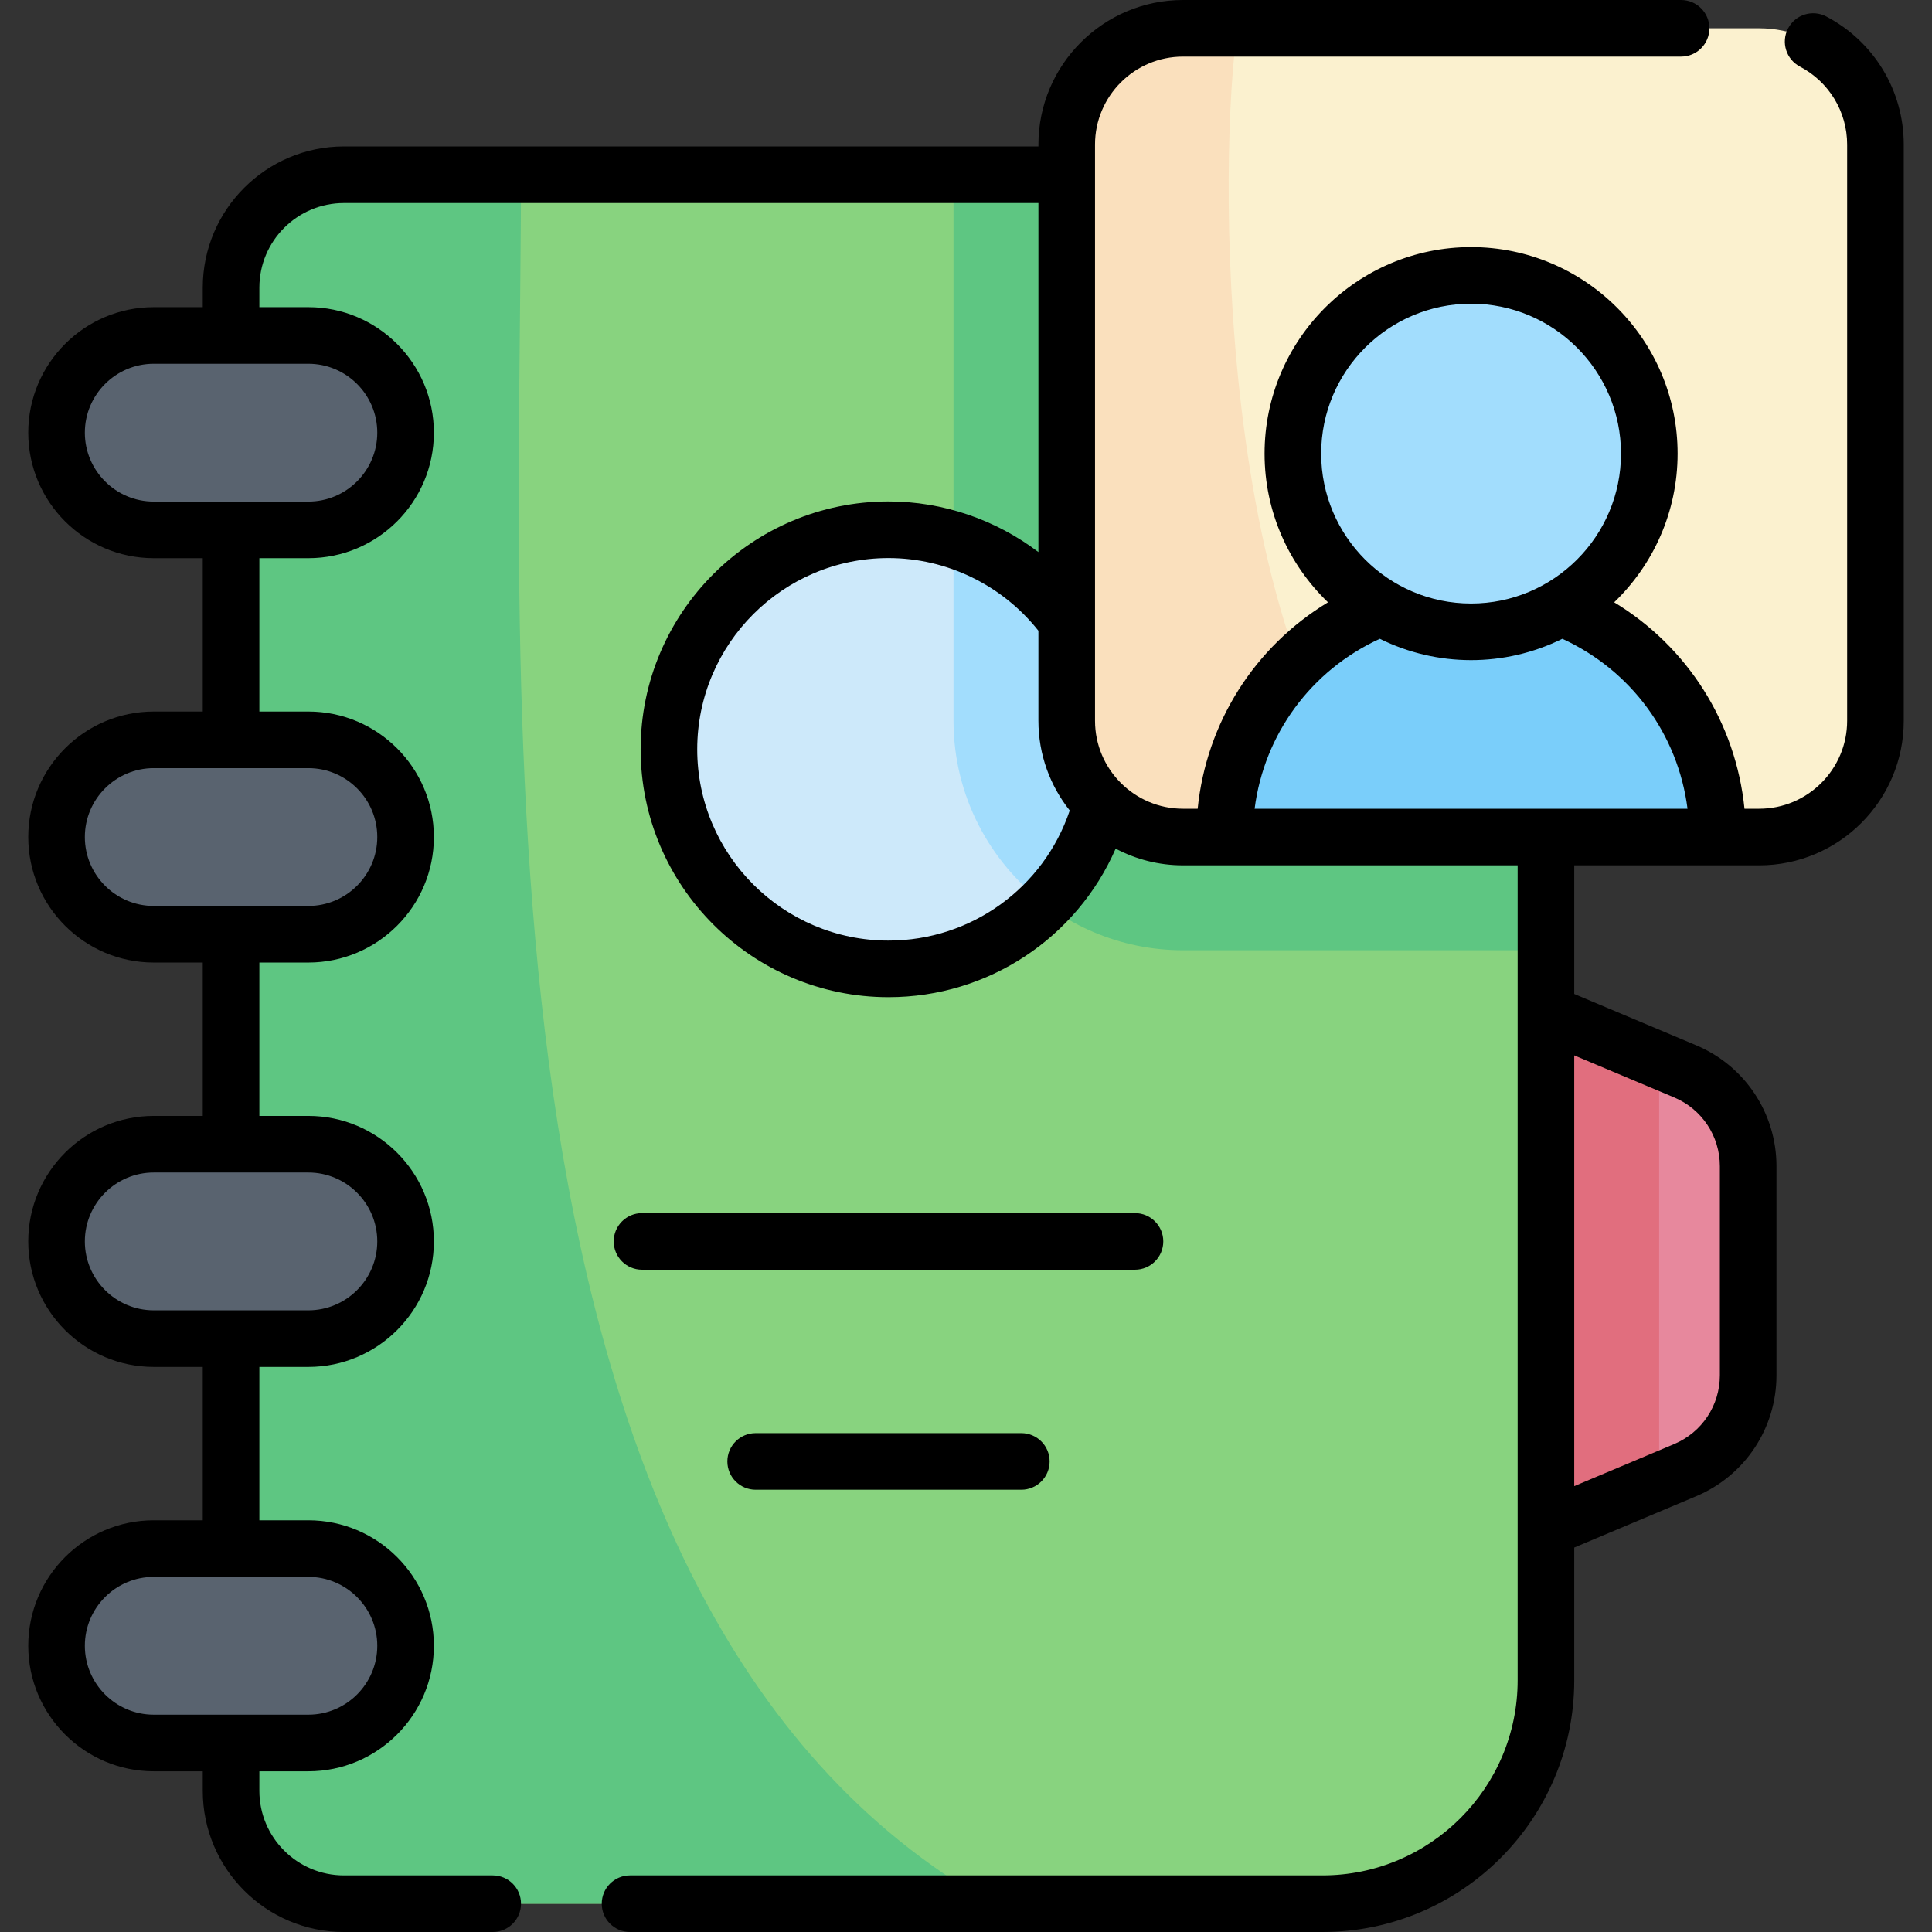 <svg id="Capa_1" enable-background="new 0 0 512 512" height="512" viewBox="0 0 512 512" width="512" xmlns="http://www.w3.org/2000/svg"><rect x="0" y="0" width="512" height="512" fill="#333333" stroke="none"/><g><path d="m446.588 283.919-36.899-15.529v136.743l36.899-15.529c10.116-4.257 16.694-14.163 16.694-25.138v-55.41c0-10.974-6.579-20.88-16.694-25.137z" fill="#e7889d"/><path d="m439.689 281.016-30-12.626v136.743l30-12.626z" fill="#e16e7e"/><path d="m350.475 504.5h-259.333c-16.518 0-29.908-13.39-29.908-29.908v-398.373c0-16.518 13.39-29.908 29.908-29.908h259.333c32.703 0 59.214 26.511 59.214 59.214v339.76c0 32.704-26.511 59.215-59.214 59.215z" fill="#88d37f"/><path d="m91.142 46.311c-16.518 0-29.908 13.39-29.908 29.908v398.373c0 16.518 13.39 29.908 29.908 29.908h171.758c-140.093-79.095-125.112-318.417-124.815-458.189z" fill="#5ec682"/><path d="m350.475 46.311h-97.785v144.7c0 33.532 27.281 60.814 60.813 60.814h96.186v-146.3c0-32.703-26.511-59.214-59.214-59.214z" fill="#5ec682"/><ellipse cx="235.461" cy="198.578" fill="#cde9fa" rx="58.188" ry="58.188" transform="matrix(.973 -.23 .23 .973 -39.325 59.41)"/><ellipse cx="235.461" cy="198.578" fill="#cde9fa" rx="58.188" ry="58.188" transform="matrix(.973 -.23 .23 .973 -39.325 59.41)"/><path d="m252.69 142.985v48.026c0 19.77 9.488 37.36 24.143 48.474 10.394-10.511 16.816-24.957 16.816-40.907 0-26.138-17.234-48.249-40.959-55.593z" fill="#a2ddfd"/><g fill="#59636f"><path d="m81.722 88.903h-40.977c-14.226 0-25.759 11.533-25.759 25.759 0 14.227 11.533 25.759 25.759 25.759h40.977c14.226 0 25.759-11.533 25.759-25.759.001-14.226-11.532-25.759-25.759-25.759z"/><path d="m81.722 196.065h-40.977c-14.226 0-25.759 11.533-25.759 25.759 0 14.227 11.533 25.759 25.759 25.759h40.977c14.226 0 25.759-11.533 25.759-25.759.001-14.226-11.532-25.759-25.759-25.759z"/><path d="m81.722 303.227h-40.977c-14.226 0-25.759 11.533-25.759 25.759 0 14.227 11.533 25.759 25.759 25.759h40.977c14.226 0 25.759-11.533 25.759-25.759.001-14.226-11.532-25.759-25.759-25.759z"/><path d="m81.722 410.389h-40.977c-14.226 0-25.759 11.533-25.759 25.759 0 14.227 11.533 25.759 25.759 25.759h40.977c14.226 0 25.759-11.533 25.759-25.759.001-14.226-11.532-25.759-25.759-25.759z"/></g><path d="m466.2 7.5h-152.696c-17.018 0-30.814 13.796-30.814 30.814v152.697c0 17.018 13.796 30.814 30.814 30.814h152.696c17.018 0 30.814-13.796 30.814-30.814v-152.697c0-17.018-13.796-30.814-30.814-30.814z" fill="#fbf1cf"/><path d="m313.504 7.5c-17.018 0-30.814 13.796-30.814 30.814v152.697c0 17.018 13.796 30.814 30.814 30.814h58.027c-50.398-48.59-48.47-182.838-43.569-214.325z" fill="#fae0bd"/><path d="m455.201 221.824c0-36.091-29.258-65.349-65.349-65.349s-65.349 29.258-65.349 65.349z" fill="#7acefa"/><ellipse cx="389.852" cy="120.212" fill="#a2ddfd" rx="47.228" ry="47.228" transform="matrix(.987 -.16 .16 .987 -14.222 64)"/><path d="m308.282 328.986c0-4.142-3.358-7.5-7.5-7.5h-130.641c-4.142 0-7.5 3.358-7.5 7.5 0 4.143 3.358 7.5 7.5 7.5h130.641c4.142 0 7.5-3.357 7.5-7.5zm-108.022 50.807c-4.142 0-7.5 3.357-7.5 7.5 0 4.142 3.358 7.5 7.5 7.5h70.403c4.142 0 7.5-3.358 7.5-7.5 0-4.143-3.358-7.5-7.5-7.5zm283.729-375.42c-3.668-1.925-8.202-.514-10.126 3.155-1.925 3.667-.513 8.201 3.155 10.126 7.708 4.046 12.497 11.962 12.497 20.659v152.697c0 12.855-10.458 23.314-23.314 23.314h-3.888c-2.311-22.838-15.093-42.932-34.538-54.709 10.348-9.963 16.806-23.939 16.806-39.403 0-30.178-24.551-54.729-54.728-54.729s-54.729 24.551-54.729 54.729c0 15.465 6.458 29.441 16.806 39.403-19.446 11.777-32.227 31.871-34.538 54.709h-3.888c-12.855 0-23.313-10.458-23.313-23.314v-152.697c-.001-12.855 10.457-23.313 23.312-23.313h132.003c4.142 0 7.5-3.357 7.5-7.5s-3.358-7.5-7.5-7.5h-132.003c-21.126 0-38.313 17.188-38.313 38.313v.497h-184.048c-20.627 0-37.408 16.781-37.408 37.408v5.184h-12.989c-18.339 0-33.259 14.92-33.259 33.259 0 18.34 14.92 33.26 33.259 33.26h12.989v40.643h-12.989c-18.339 0-33.259 14.92-33.259 33.259 0 18.34 14.92 33.26 33.259 33.26h12.989v40.644h-12.989c-18.339 0-33.259 14.92-33.259 33.259 0 18.34 14.92 33.26 33.259 33.26h12.989v40.643h-12.989c-18.339 0-33.259 14.92-33.259 33.259 0 18.34 14.92 33.26 33.259 33.26h12.989v5.184c0 20.627 16.781 37.408 37.408 37.408h39.43c4.142 0 7.5-3.357 7.5-7.5s-3.358-7.5-7.5-7.5h-39.43c-12.356 0-22.408-10.053-22.408-22.408v-5.184h12.988c18.339 0 33.26-14.92 33.26-33.26 0-18.339-14.92-33.259-33.26-33.259h-12.988v-40.643h12.988c18.339 0 33.26-14.92 33.26-33.26 0-18.339-14.92-33.259-33.26-33.259h-12.988v-40.644h12.988c18.339 0 33.26-14.92 33.26-33.26 0-18.339-14.92-33.259-33.26-33.259h-12.988v-40.643h12.988c18.339 0 33.26-14.92 33.26-33.26 0-18.339-14.92-33.259-33.26-33.259h-12.988v-5.184c0-12.356 10.052-22.408 22.408-22.408h184.048v92.493c-11.309-8.583-25.254-13.414-39.729-13.414-36.22 0-65.688 29.467-65.688 65.688s29.467 65.688 65.688 65.688c26.468 0 49.904-15.747 60.199-39.365 5.333 2.819 11.403 4.424 17.843 4.424h88.686v175.761.077 40.123c0 28.516-23.199 51.715-51.714 51.715h-183.509c-4.142 0-7.5 3.357-7.5 7.5s3.358 7.5 7.5 7.5h183.509c36.787 0 66.714-29.928 66.714-66.715v-35.171l32.308-13.597c12.93-5.441 21.285-18.022 21.285-32.05v-55.41c0-14.028-8.355-26.609-21.285-32.051l-32.308-13.596v-34.085h49.011c21.126 0 38.314-17.188 38.314-38.314v-152.698c0-14.29-7.865-27.294-20.525-33.94zm-402.267 413.517c10.068 0 18.26 8.191 18.26 18.259s-8.191 18.26-18.26 18.26h-40.977c-10.068 0-18.259-8.191-18.259-18.26 0-10.068 8.191-18.259 18.259-18.259zm0-107.162c10.068 0 18.26 8.19 18.26 18.259 0 10.068-8.191 18.26-18.26 18.26h-40.977c-10.068 0-18.259-8.191-18.259-18.26 0-10.068 8.191-18.259 18.259-18.259zm0-107.163c10.068 0 18.26 8.191 18.26 18.259s-8.191 18.26-18.26 18.26h-40.977c-10.068 0-18.259-8.191-18.259-18.26 0-10.068 8.191-18.259 18.259-18.259zm0-107.162c10.068 0 18.26 8.191 18.26 18.259s-8.191 18.26-18.26 18.26h-40.977c-10.068 0-18.259-8.191-18.259-18.26 0-10.068 8.191-18.259 18.259-18.259zm153.739 152.863c-27.949 0-50.688-22.738-50.688-50.688 0-27.949 22.738-50.688 50.688-50.688 15.466 0 30.14 7.165 39.729 19.258v23.863c0 8.978 3.112 17.238 8.304 23.777-6.882 20.48-26.108 34.478-48.033 34.478zm114.663-129.054c0-21.906 17.822-39.729 39.729-39.729 21.906 0 39.728 17.822 39.728 39.729 0 21.906-17.822 39.728-39.728 39.728-21.907-.001-39.729-17.822-39.729-39.728zm93.555 170.62c7.353 3.094 12.103 10.247 12.103 18.225v55.41c0 7.977-4.75 15.13-12.103 18.224l-26.49 11.148v-114.155zm-111.19-76.508c2.525-19.706 14.902-36.652 33.173-45.038 15.175 7.51 33.082 7.57 48.379 0 18.271 8.385 30.649 25.332 33.173 45.038z"/></g></svg>